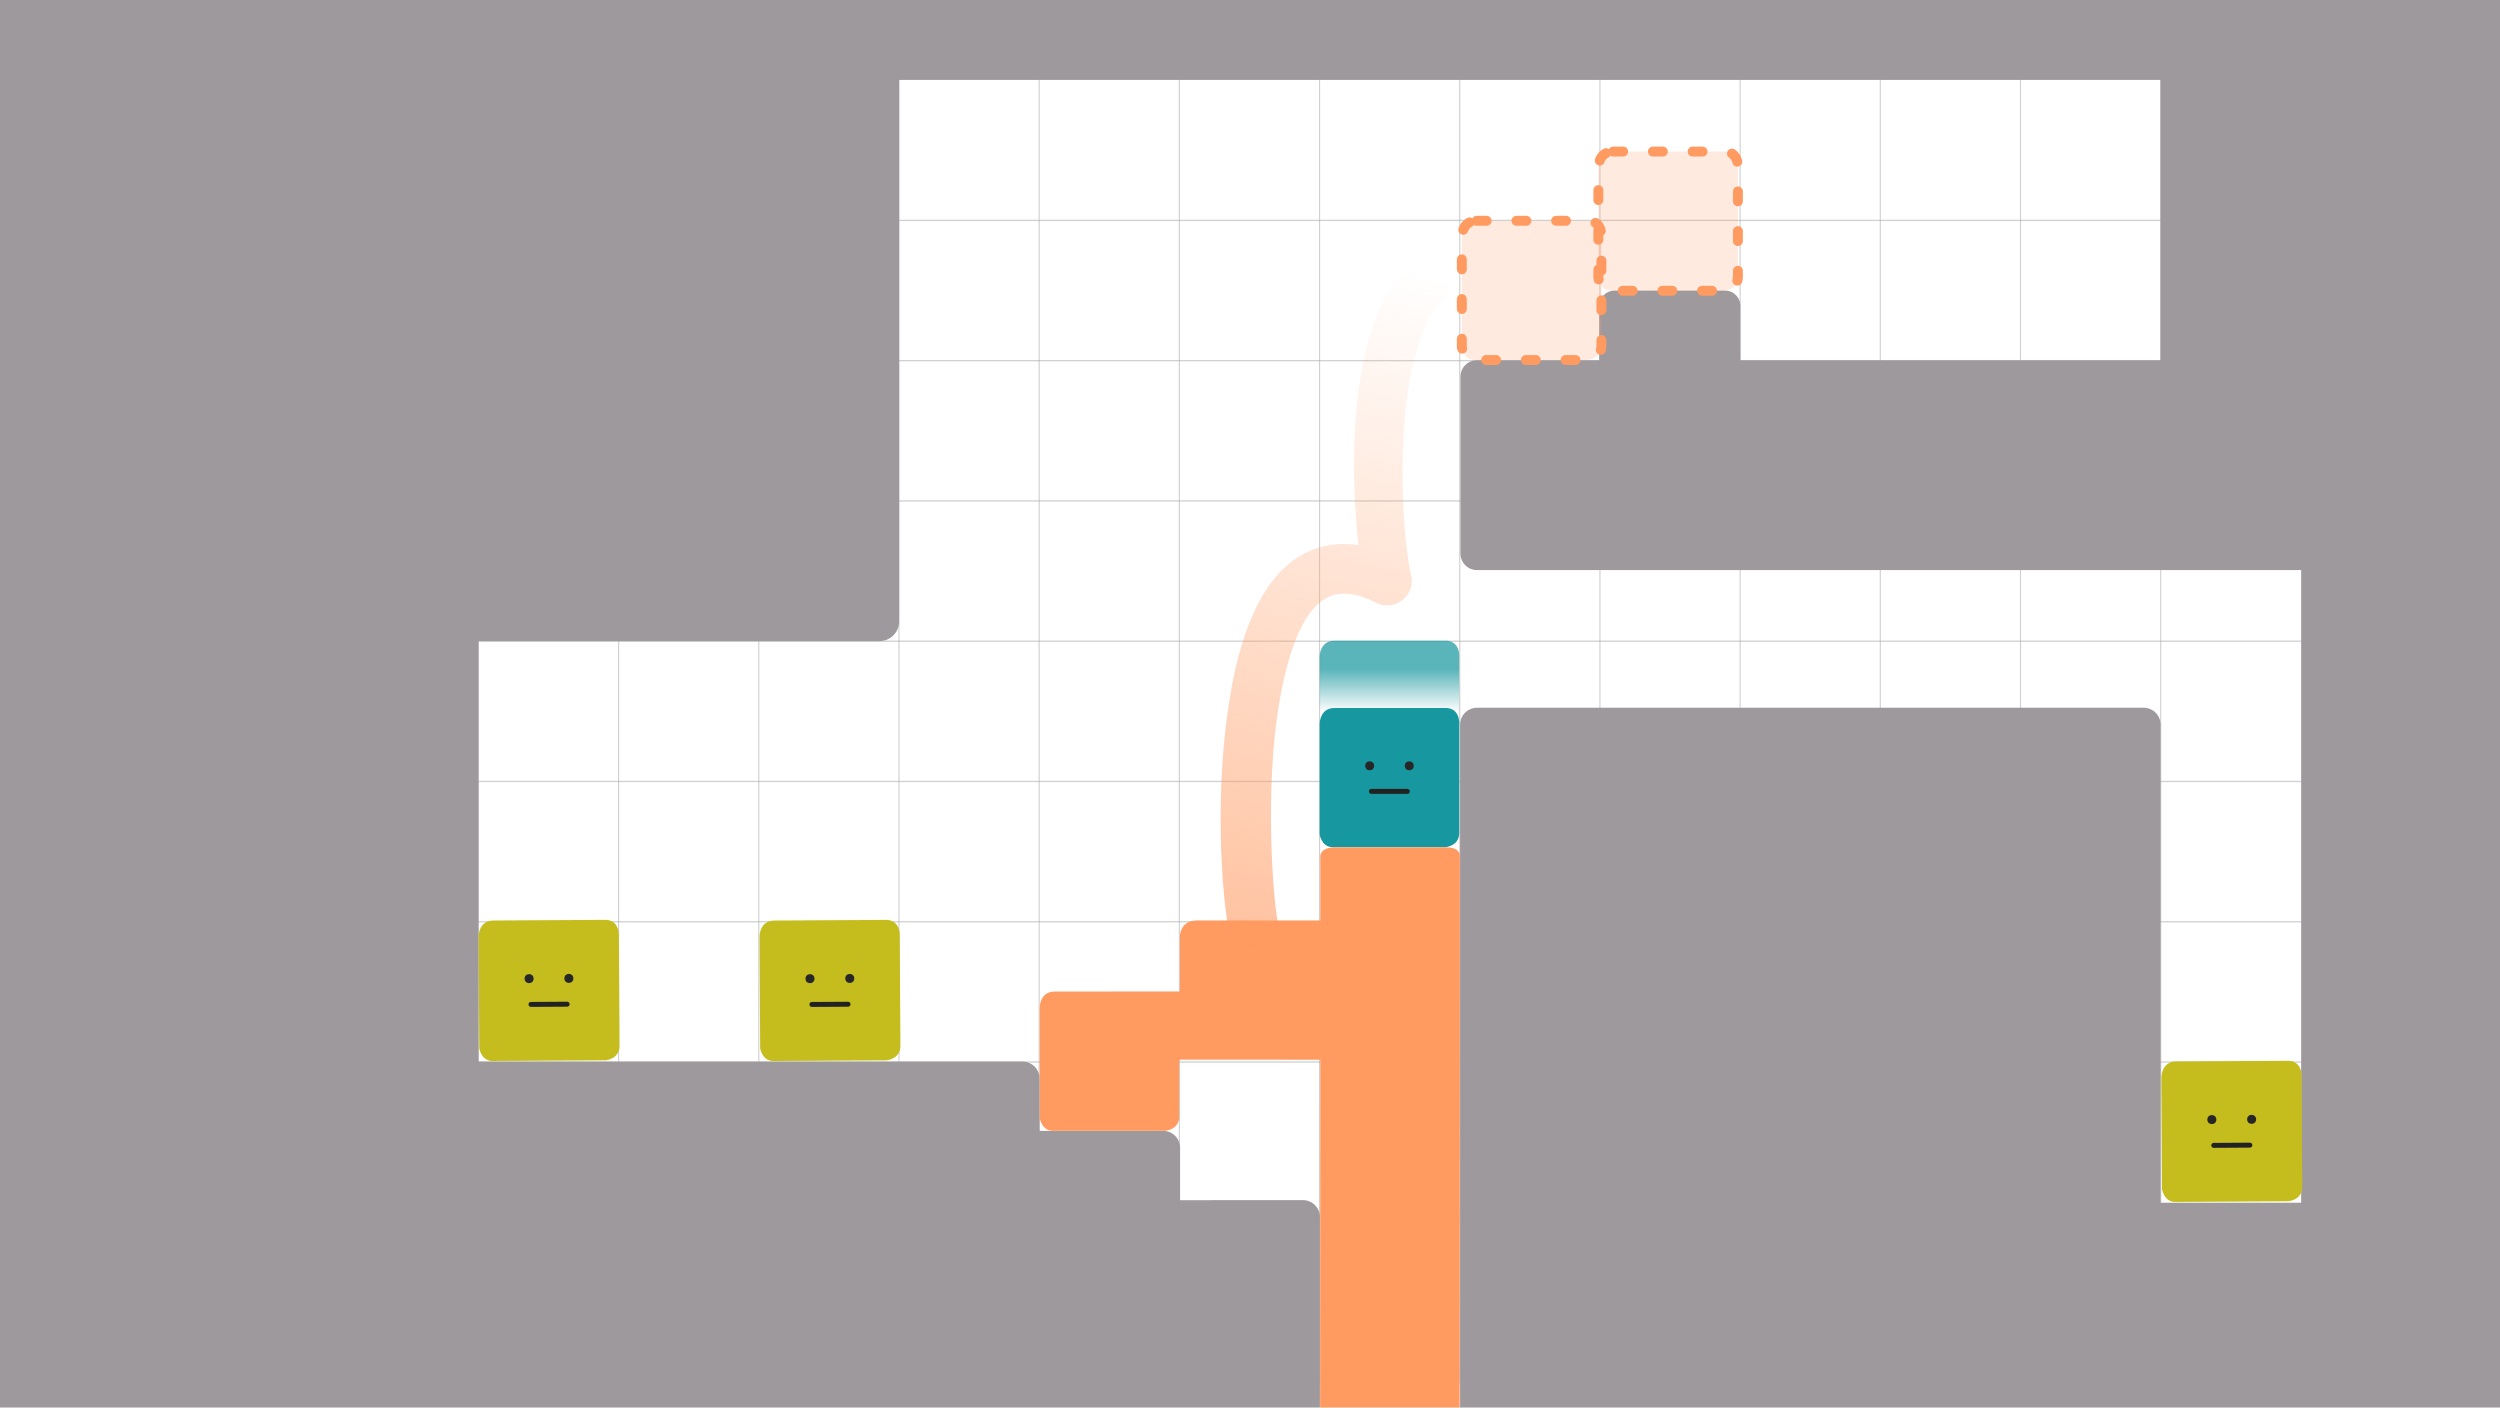 <svg xmlns="http://www.w3.org/2000/svg" xmlns:xlink="http://www.w3.org/1999/xlink" xml:space="preserve" width="1904" height="1072"><defs><linearGradient id="d"><stop offset="0" style="stop-color:#c5bd1e;stop-opacity:1"/><stop offset="1" style="stop-color:#c5bd1e;stop-opacity:0"/></linearGradient><linearGradient id="c"><stop offset="0" style="stop-color:#17979f;stop-opacity:1"/><stop offset="1" style="stop-color:#17979f;stop-opacity:0"/></linearGradient><linearGradient id="b"><stop offset="0" style="stop-color:#ff9a61;stop-opacity:1"/><stop offset="1" style="stop-color:#ff9a61;stop-opacity:0"/></linearGradient><linearGradient id="a"><stop offset="0" style="stop-color:#17979f;stop-opacity:1"/><stop offset="1" style="stop-color:#17979f;stop-opacity:0"/></linearGradient><linearGradient xlink:href="#c" id="e" x1="1058.582" x2="1058.582" y1="509.71" y2="542.492" gradientUnits="userSpaceOnUse"/><linearGradient xlink:href="#b" id="f" x1="970.367" x2="1085.62" y1="808.639" y2="208.045" gradientUnits="userSpaceOnUse"/></defs><g style="display:inline"><g style="display:inline;opacity:.5"><path d="M271.943 170.412h1524.946M271.943 277.241h1524.946M271.943 384.07h1524.946M271.943 490.899h1524.946M271.943 597.728h1524.946M271.943 704.557h1524.946M271.943 811.386h1524.946" style="display:inline;fill:none;fill-opacity:1;stroke:#a4a4a4;stroke-width:1.002;stroke-linecap:round;stroke-linejoin:round;stroke-dasharray:none;stroke-opacity:1" transform="translate(6.959 -2.553)"/></g><g style="display:inline;opacity:.5;stroke-width:.897"><path d="M897.237 68.366V904.054M1004.008 68.366V904.054M1110.779 68.366V904.054M1217.55 68.366V904.054M1324.321 68.366V904.054M1431.092 68.366V904.054M1537.863 68.366V904.054M1644.634 68.366V904.054M790.466 68.366V904.054M683.695 68.366V904.054M576.923 68.366V904.054M470.152 68.366V904.054" style="fill:none;fill-opacity:1;stroke:#a4a4a4;stroke-width:.898;stroke-linecap:round;stroke-linejoin:round;stroke-dasharray:none;stroke-opacity:1" transform="matrix(1 0 0 1.244 .959 -71.469)"/></g><path d="M-11.314-5.656V1078H1005.25V927c0-7.202-5.798-13.005-13-13l-93.5.062v-39.883c0-7.163-5.767-12.93-12.93-12.93H791.75v-39.773c0-7.189-5.787-12.977-12.977-12.977h-414.188V488.293h305.176c8.31 0 15-6.69 15-15V60.896h960.676V274.357h-319.965v-41.365c0-6.464-5.204-11.668-11.668-11.668h-84.147c-6.464 0-11.666 5.204-11.666 11.668v41.365h-93.121c-6.976 0-12.592 5.616-12.592 12.592v134.623c0 6.976 5.616 12.592 12.592 12.592h627.693V916h-107.033V552c0-7.202-5.798-13-13-13H1125c-7.202 0-13 5.798-13 13v526h798V-5.656Z" style="display:inline;fill:#9e999c;fill-opacity:1;stroke:none;stroke-width:37.795;stroke-linecap:square;stroke-linejoin:round"/><path d="M1016.392 487.966h83.887c11.993-.42 11.071 12.127 11.071 12.127v82.97c0 10.252-10.687 10.936-10.687 10.936h-86.104c-8.192-.4-9.505-9.761-9.505-9.761v-84.156s-.075-12.115 11.338-12.115z" style="display:inline;opacity:.71;mix-blend-mode:normal;fill:url(#e);fill-opacity:1;stroke-width:7.559;stroke-linecap:round;stroke-linejoin:round;stroke-dasharray:7.559,15.118"/><g style="display:inline"><path d="M696.068 808.51h83.887c11.993-.42 11.071 12.127 11.071 12.127V903.606c0 10.252-10.687 10.936-10.687 10.936h-86.104c-8.192-.4-9.505-9.761-9.505-9.761v-84.156s-.075-12.115 11.338-12.115z" style="opacity:1;mix-blend-mode:normal;fill:#17979f;fill-opacity:1;stroke-width:7.559;stroke-linecap:round;stroke-linejoin:round;stroke-dasharray:7.559,15.118" transform="translate(320.323 -269.305)"/><g style="display:inline" transform="translate(320.189 -271.287)"><circle cx="722.949" cy="854.531" r="3.408" style="fill:#272727;fill-opacity:1;stroke:none;stroke-width:3.78;stroke-linecap:round;stroke-linejoin:round;stroke-dasharray:none;stroke-dashoffset:0;stroke-opacity:1"/><circle cx="753.094" cy="854.531" r="3.408" style="fill:#272727;fill-opacity:1;stroke:none;stroke-width:3.78;stroke-linecap:round;stroke-linejoin:round;stroke-dasharray:none;stroke-dashoffset:0;stroke-opacity:1"/><path d="M724.26 873.994h27.393" style="fill:none;fill-opacity:1;stroke:#222;stroke-width:3.78;stroke-linecap:round;stroke-linejoin:round;stroke-dasharray:none;stroke-dashoffset:0;stroke-opacity:1"/></g></g><path d="M1016.857 645.332c-11.413 0-11.338 6.68-11.338 6.68v49.027h-93.988c-13.019 0-12.934 12.115-12.934 12.115v41.926l-95.42.086c-11.413.01-11.338 12.115-11.338 12.115v84.156s1.312 9.362 9.504 9.762h86.104s10.688-.683 10.688-10.936v-43.199l107.385.008-.131 269.68 106.295-.646.131-424.086s.922-6.919-11.07-6.688z" style="display:inline;opacity:1;mix-blend-mode:normal;fill:#ff9a61;fill-opacity:1;stroke-width:7.559;stroke-linecap:round;stroke-linejoin:round;stroke-dasharray:7.559,15.118"/><path id="g" d="M1124.673 168.149h83.887c11.993-.42 11.071 12.127 11.071 12.127v82.97c0 10.252-10.687 10.936-10.687 10.936h-86.104c-8.192-.4-9.505-9.761-9.505-9.761v-84.156s-.075-12.115 11.338-12.115z" style="display:inline;opacity:1;mix-blend-mode:normal;fill:#ff9a61;fill-opacity:.2;stroke:#ff9a61;stroke-width:7.559;stroke-linecap:round;stroke-linejoin:round;stroke-dasharray:7.559,22.677;stroke-dashoffset:0;stroke-opacity:1"/><g style="display:inline;stroke-width:.993"><path d="M696.068 808.51h83.887c11.993-.42 11.071 12.127 11.071 12.127V903.606c0 10.252-10.687 10.936-10.687 10.936h-86.104c-8.192-.4-9.505-9.761-9.505-9.761v-84.156s-.075-12.115 11.338-12.115z" style="opacity:1;mix-blend-mode:normal;fill:#c5bd1e;fill-opacity:1;stroke-width:7.506;stroke-linecap:round;stroke-linejoin:round;stroke-dasharray:7.506,15.012" transform="matrix(1.005 -.006 .006 1.009 952.997 -3.208)"/><g style="display:inline;stroke-width:.993" transform="matrix(1.005 -.006 .006 1.009 952.85 -5.209)"><circle cx="722.949" cy="854.531" r="3.408" style="fill:#272727;fill-opacity:1;stroke:none;stroke-width:3.753;stroke-linecap:round;stroke-linejoin:round;stroke-dasharray:none;stroke-dashoffset:0;stroke-opacity:1"/><circle cx="753.094" cy="854.531" r="3.408" style="fill:#272727;fill-opacity:1;stroke:none;stroke-width:3.753;stroke-linecap:round;stroke-linejoin:round;stroke-dasharray:none;stroke-dashoffset:0;stroke-opacity:1"/><path d="M724.26 873.994h27.393" style="fill:none;fill-opacity:1;stroke:#222;stroke-width:3.753;stroke-linecap:round;stroke-linejoin:round;stroke-dasharray:none;stroke-dashoffset:0;stroke-opacity:1"/></g></g><g style="display:inline;stroke-width:.993"><path d="M696.068 808.51h83.887c11.993-.42 11.071 12.127 11.071 12.127V903.606c0 10.252-10.687 10.936-10.687 10.936h-86.104c-8.192-.4-9.505-9.761-9.505-9.761v-84.156s-.075-12.115 11.338-12.115z" style="opacity:1;mix-blend-mode:normal;fill:#c5bd1e;fill-opacity:1;stroke-width:7.506;stroke-linecap:round;stroke-linejoin:round;stroke-dasharray:7.506,15.012" transform="matrix(1.005 -.006 .006 1.009 -114.648 -110.524)"/><g style="display:inline;stroke-width:.993" transform="matrix(1.005 -.006 .006 1.009 -114.795 -112.525)"><circle cx="722.949" cy="854.531" r="3.408" style="fill:#272727;fill-opacity:1;stroke:none;stroke-width:3.753;stroke-linecap:round;stroke-linejoin:round;stroke-dasharray:none;stroke-dashoffset:0;stroke-opacity:1"/><circle cx="753.094" cy="854.531" r="3.408" style="fill:#272727;fill-opacity:1;stroke:none;stroke-width:3.753;stroke-linecap:round;stroke-linejoin:round;stroke-dasharray:none;stroke-dashoffset:0;stroke-opacity:1"/><path d="M724.26 873.994h27.393" style="fill:none;fill-opacity:1;stroke:#222;stroke-width:3.753;stroke-linecap:round;stroke-linejoin:round;stroke-dasharray:none;stroke-dashoffset:0;stroke-opacity:1"/></g></g><g style="display:inline;stroke-width:.993"><path d="M696.068 808.51h83.887c11.993-.42 11.071 12.127 11.071 12.127V903.606c0 10.252-10.687 10.936-10.687 10.936h-86.104c-8.192-.4-9.505-9.761-9.505-9.761v-84.156s-.075-12.115 11.338-12.115z" style="opacity:1;mix-blend-mode:normal;fill:#c5bd1e;fill-opacity:1;stroke-width:7.506;stroke-linecap:round;stroke-linejoin:round;stroke-dasharray:7.506,15.012" transform="matrix(1.005 -.006 .006 1.009 -328.588 -110.554)"/><g style="display:inline;stroke-width:.993" transform="matrix(1.005 -.006 .006 1.009 -328.734 -112.555)"><circle cx="722.949" cy="854.531" r="3.408" style="fill:#272727;fill-opacity:1;stroke:none;stroke-width:3.753;stroke-linecap:round;stroke-linejoin:round;stroke-dasharray:none;stroke-dashoffset:0;stroke-opacity:1"/><circle cx="753.094" cy="854.531" r="3.408" style="fill:#272727;fill-opacity:1;stroke:none;stroke-width:3.753;stroke-linecap:round;stroke-linejoin:round;stroke-dasharray:none;stroke-dashoffset:0;stroke-opacity:1"/><path d="M724.26 873.994h27.393" style="fill:none;fill-opacity:1;stroke:#222;stroke-width:3.753;stroke-linecap:round;stroke-linejoin:round;stroke-dasharray:none;stroke-dashoffset:0;stroke-opacity:1"/></g></g><path d="M1034.627 415.186c-7.124-1.08-14.107-1.208-20.877-.193-36.699 5.503-64.138 39.641-76.783 114.211-12.106 71.391-7.209 152.786.236 186.854l4.033 18.461 36.924-8.068-4.033-18.463c-5.163-23.625-10.839-107.943.102-172.463 8.238-48.58 22.509-79.763 45.127-83.154 6.672-1.001 15.759.174 28.516 6.613 13.161 6.642 28.521-3.671 27.355-18.367-11.909-49.016-18.131-244.572 61.226-222.279l6.467-37.238c-136.121-19.324-110.727 213.993-108.293 234.088z" style="opacity:.703;fill:url(#f);fill-opacity:1;stroke-linecap:square;stroke-linejoin:round"/><use xlink:href="#g" transform="translate(103.963 -52.724)"/></g></svg>